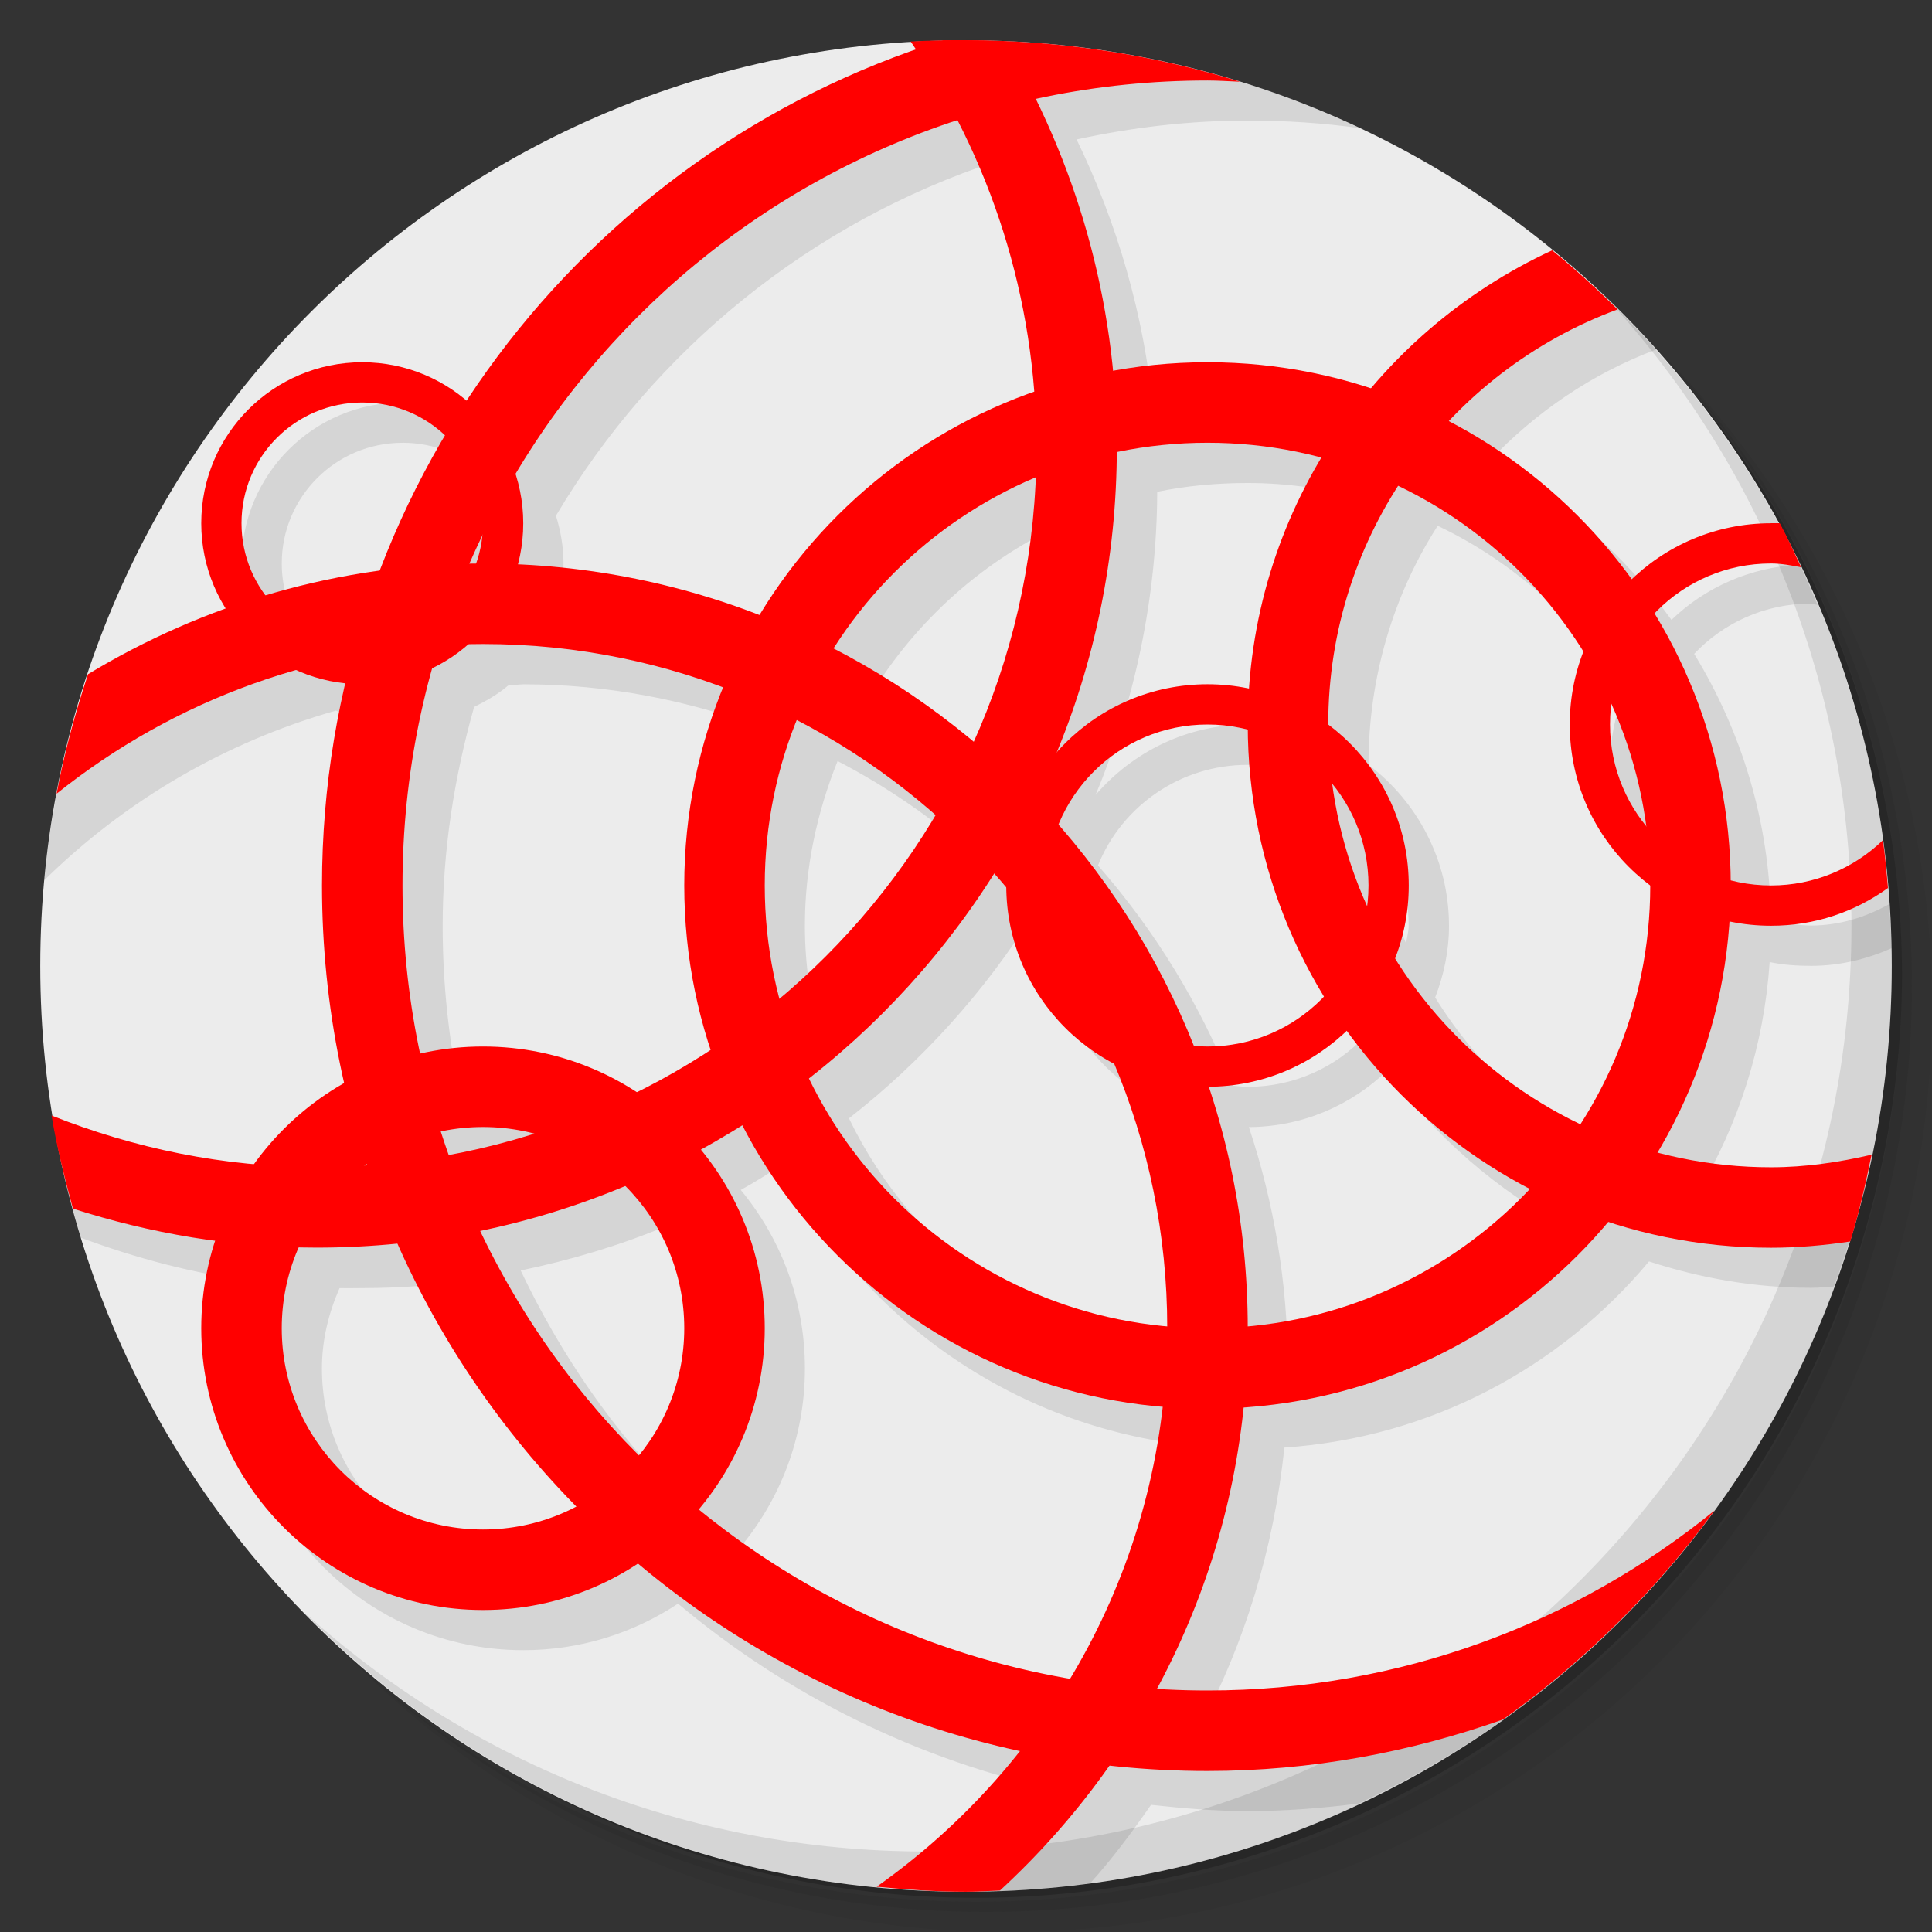 <?xml version="1.0" encoding="UTF-8" standalone="no"?>
<svg
   xmlns:dc="http://purl.org/dc/elements/1.1/"
   xmlns:cc="http://creativecommons.org/ns#"
   xmlns:rdf="http://www.w3.org/1999/02/22-rdf-syntax-ns#"
   xmlns:svg="http://www.w3.org/2000/svg"
   xmlns="http://www.w3.org/2000/svg"
   xmlns:sodipodi="http://sodipodi.sourceforge.net/DTD/sodipodi-0.dtd"
   xmlns:inkscape="http://www.inkscape.org/namespaces/inkscape"
   viewBox="0 0 48 48"
   id="svg2"
   version="1.1"
   inkscape:version="0.91 r13725"
   sodipodi:docname="jbds.svg">
  <rect x="0" y="0" width="48" height="48" fill="#333333" stroke="none"/>
  <sodipodi:namedview
     pagecolor="#ffffff"
     bordercolor="#666666"
     borderopacity="1"
     objecttolerance="10"
     gridtolerance="10"
     guidetolerance="10"
     inkscape:pageopacity="0"
     inkscape:pageshadow="2"
     inkscape:window-width="640"
     inkscape:window-height="480"
     id="namedview45"
     showgrid="false"
     inkscape:zoom="4.9166667"
     inkscape:cx="24"
     inkscape:cy="24"
     inkscape:current-layer="svg2" />
  <defs
     id="defs4">
    <linearGradient
       id="linearGradient4186"
       x1="1"
       x2="47"
       gradientUnits="userSpaceOnUse"
       gradientTransform="matrix(0,-1,1,0,0,48)">
      <stop
         style="stop-color:#b7261a;stop-opacity:1"
         id="stop7" />
      <stop
         offset="1"
         style="stop-color:#c8291c;stop-opacity:1"
         id="stop9" />
    </linearGradient>
  </defs>
  <g
     id="g11">
    <path
       d="m 36.31 5 c 5.859 4.062 9.688 10.831 9.688 18.5 c 0 12.426 -10.07 22.5 -22.5 22.5 c -7.669 0 -14.438 -3.828 -18.5 -9.688 c 1.037 1.822 2.306 3.499 3.781 4.969 c 4.085 3.712 9.514 5.969 15.469 5.969 c 12.703 0 23 -10.298 23 -23 c 0 -5.954 -2.256 -11.384 -5.969 -15.469 c -1.469 -1.475 -3.147 -2.744 -4.969 -3.781 z m 4.969 3.781 c 3.854 4.113 6.219 9.637 6.219 15.719 c 0 12.703 -10.297 23 -23 23 c -6.081 0 -11.606 -2.364 -15.719 -6.219 c 4.16 4.144 9.883 6.719 16.219 6.719 c 12.703 0 23 -10.298 23 -23 c 0 -6.335 -2.575 -12.06 -6.719 -16.219 z"
       style="opacity:0.05"
       id="path13" />
    <path
       d="m 41.28 8.781 c 3.712 4.085 5.969 9.514 5.969 15.469 c 0 12.703 -10.297 23 -23 23 c -5.954 0 -11.384 -2.256 -15.469 -5.969 c 4.113 3.854 9.637 6.219 15.719 6.219 c 12.703 0 23 -10.298 23 -23 c 0 -6.081 -2.364 -11.606 -6.219 -15.719 z"
       style="opacity:0.1"
       id="path15" />
    <path
       d="m 31.25 2.375 c 8.615 3.154 14.75 11.417 14.75 21.13 c 0 12.426 -10.07 22.5 -22.5 22.5 c -9.708 0 -17.971 -6.135 -21.12 -14.75 a 23 23 0 0 0 44.875 -7 a 23 23 0 0 0 -16 -21.875 z"
       style="opacity:0.2"
       id="path17" />
  </g>
  <path
     d="M 1,24 C 1,11.297 11.297,1 24,1 36.703,1 47,11.297 47,24 47,36.703 36.703,47 24,47 11.297,47 1,36.703 1,24 z"
     style="fill:#ececec;fill-opacity:1"
     id="path19" />
  <path
     d="m 24 1 c -0.387 0 -0.774 0.012 -1.156 0.031 c 0.316 0.398 0.625 0.795 0.906 1.219 c -4.606 1.609 -8.524 4.678 -11.156 8.688 c -0.697 -0.589 -1.61 -0.938 -2.594 -0.938 c -2.209 0 -4 1.791 -4 4 c 0 0.779 0.24 1.51 0.625 2.125 c -1.825 0.651 -3.51 1.58 -5.03 2.719 c -0.227 0.989 -0.405 1.999 -0.5 3.03 c 1.994 -1.964 4.478 -3.431 7.25 -4.219 c 0.383 0.173 0.814 0.237 1.25 0.281 c -0.383 1.626 -0.594 3.32 -0.594 5.063 c 0 1.687 0.203 3.328 0.563 4.906 c -0.882 0.498 -1.659 1.183 -2.25 2 c -2.095 -0.183 -4.078 -0.721 -5.906 -1.563 c 0.156 0.814 0.355 1.625 0.594 2.406 c 1.383 0.515 2.836 0.902 4.344 1.094 c -0.218 0.677 -0.344 1.406 -0.344 2.156 c 0 3.866 3.134 7 7 7 c 1.424 0 2.738 -0.426 3.844 -1.156 c 2.691 2.263 5.939 3.889 9.5 4.656 c -0.718 0.911 -1.521 1.752 -2.406 2.5 c 0.021 0 0.042 0 0.063 0 c 1.04 0 2.059 -0.054 3.063 -0.188 c 0.558 -0.613 1.056 -1.286 1.531 -1.969 c 0.791 0.086 1.592 0.156 2.406 0.156 c 0.934 0 1.847 -0.074 2.75 -0.188 c 2.01 -0.941 3.861 -2.141 5.5 -3.594 c -2.517 1.148 -5.302 1.781 -8.25 1.781 c -0.41 0 -0.815 -0.007 -1.219 -0.031 c 1.135 -2.12 1.867 -4.495 2.125 -7 c 3.641 -0.249 6.858 -1.99 9.06 -4.625 c 1.268 0.413 2.625 0.656 4.03 0.656 c 0.188 0 0.376 -0.022 0.563 -0.031 c 0.249 -0.674 0.47 -1.361 0.656 -2.063 c -0.401 0.044 -0.806 0.094 -1.219 0.094 c -0.971 0 -1.915 -0.139 -2.813 -0.375 c 1.01 -1.698 1.639 -3.636 1.781 -5.719 c 0.335 0.071 0.676 0.094 1.031 0.094 c 0.716 0 1.384 -0.167 2 -0.438 c -0.007 -0.367 -0.039 -0.731 -0.063 -1.094 c -0.575 0.32 -1.232 0.531 -1.938 0.531 c -0.346 0 -0.68 -0.074 -1 -0.156 c -0.028 -2.417 -0.73 -4.666 -1.906 -6.594 c 0.729 -0.772 1.761 -1.25 2.906 -1.25 c 0.054 0 0.103 0.029 0.156 0.031 c -0.141 -0.331 -0.282 -0.677 -0.438 -1 c -1.237 0.069 -2.351 0.567 -3.188 1.375 c -1.182 -1.639 -2.728 -2.996 -4.531 -3.938 c 1.147 -1.217 2.561 -2.185 4.156 -2.781 c -0.476 -0.533 -0.977 -1.045 -1.5 -1.531 c -1.8 0.807 -3.373 2 -4.625 3.5 c -1.268 -0.413 -2.625 -0.656 -4.03 -0.656 c -0.799 0 -1.584 0.081 -2.344 0.219 c -0.229 -2.402 -0.9 -4.675 -1.906 -6.75 c 1.371 -0.297 2.79 -0.469 4.25 -0.469 c 0.947 0 1.87 0.06 2.781 0.188 c -1.941 -0.914 -4.03 -1.597 -6.219 -1.938 c -0.624 0.096 -1.239 0.226 -1.844 0.375 c -0.124 -0.199 -0.244 -0.399 -0.375 -0.594 c -0.444 -0.026 -0.893 -0.031 -1.344 -0.031 z m 0.781 3 c 1.047 2.048 1.721 4.339 1.906 6.75 c -2.873 1.01 -5.264 2.994 -6.813 5.563 c -1.882 -0.731 -3.914 -1.188 -6.03 -1.281 c 0.088 -0.329 0.156 -0.675 0.156 -1.031 c 0 -0.413 -0.071 -0.813 -0.188 -1.188 c 2.45 -4.122 6.333 -7.294 10.969 -8.813 z m -14.781 7 c 0.797 0 1.525 0.306 2.063 0.813 c -0.633 1.069 -1.178 2.199 -1.625 3.375 c -0.97 0.131 -1.926 0.322 -2.844 0.594 c -0.37 -0.499 -0.594 -1.112 -0.594 -1.781 c 0 -1.657 1.343 -3 3 -3 z m 21 1 c 0.971 0 1.915 0.139 2.813 0.375 c -1.01 1.698 -1.639 3.636 -1.781 5.719 c -0.335 -0.071 -0.676 -0.094 -1.031 -0.094 c -1.514 0 -2.864 0.687 -3.781 1.75 c 0.963 -2.319 1.519 -4.866 1.531 -7.531 c 0.725 -0.15 1.48 -0.219 2.25 -0.219 z m -4.281 0.875 c -0.097 2.324 -0.63 4.551 -1.531 6.563 c -1.063 -0.89 -2.227 -1.67 -3.469 -2.313 c 1.193 -1.881 2.927 -3.373 5 -4.25 z m 9 0.188 c 1.916 0.911 3.514 2.365 4.625 4.156 c -0.214 0.556 -0.344 1.15 -0.344 1.781 c 0 1.624 0.8 3.055 2 3.969 c 0 0.011 0 0.021 0 0.031 c 0 2.183 -0.622 4.227 -1.719 5.938 c -1.916 -0.911 -3.514 -2.365 -4.625 -4.156 c 0.214 -0.556 0.344 -1.15 0.344 -1.781 c 0 -1.631 -0.792 -3.087 -2 -4 c 0 -2.183 0.622 -4.227 1.719 -5.938 z m -22.75 1.344 c -0.029 0.206 -0.088 0.403 -0.156 0.594 c -0.053 0 -0.103 0.03 -0.156 0.031 c 0.093 -0.214 0.212 -0.415 0.313 -0.625 z m 0.031 2.594 c 2.101 0 4.111 0.397 5.969 1.094 c -0.617 1.513 -0.969 3.171 -0.969 4.906 c 0 1.416 0.238 2.786 0.656 4.063 c -0.592 0.388 -1.206 0.746 -1.844 1.063 c -1.098 -0.716 -2.404 -1.125 -3.813 -1.125 c -0.538 0 -1.059 0.073 -1.563 0.188 c -0.288 -1.351 -0.438 -2.751 -0.438 -4.188 c 0 -1.891 0.291 -3.704 0.781 -5.438 c 0.3 -0.15 0.592 -0.314 0.844 -0.531 c 0.125 -0.003 0.249 -0.031 0.375 -0.031 z m 28.06 1.563 c 0.405 0.919 0.672 1.908 0.813 2.938 c -0.545 -0.684 -0.875 -1.558 -0.875 -2.5 c 0 -0.149 0.047 -0.293 0.063 -0.438 z m -20.25 0.344 c 1.235 0.641 2.372 1.432 3.406 2.344 c -1.027 1.725 -2.317 3.245 -3.844 4.531 c -0.232 -0.889 -0.375 -1.82 -0.375 -2.781 c 0 -1.449 0.304 -2.827 0.813 -4.094 z m 10.188 0.094 c 0.346 0 0.68 0.074 1 0.156 c 0.028 2.417 0.73 4.666 1.906 6.594 c -0.729 0.772 -1.761 1.25 -2.906 1.25 c -0.127 0 -0.251 -0.02 -0.375 -0.031 c -0.805 -2.02 -1.935 -3.86 -3.344 -5.469 c 0.592 -1.469 2.038 -2.5 3.719 -2.5 z m 3.125 1.5 c 0.545 0.684 0.875 1.558 0.875 2.5 c 0 0.149 -0.047 0.293 -0.063 0.438 c -0.405 -0.919 -0.672 -1.908 -0.813 -2.938 z m -8.438 2.188 c 0.108 0.121 0.208 0.251 0.313 0.375 c 0.024 1.876 1.109 3.477 2.656 4.313 c 0.853 2.02 1.335 4.238 1.344 6.563 c -3.931 -0.355 -7.265 -2.761 -8.906 -6.156 c 1.818 -1.42 3.362 -3.134 4.594 -5.094 z m 8.781 3.906 c 1.182 1.639 2.728 2.996 4.531 3.938 c -1.791 1.902 -4.246 3.158 -7 3.406 c -0.007 -2.073 -0.348 -4.071 -0.969 -5.938 c 1.337 -0.008 2.545 -0.544 3.438 -1.406 z m -15.03 2.344 c 1.997 3.876 5.877 6.612 10.438 7 c -0.279 2.468 -1.093 4.749 -2.313 6.781 c -3.455 -0.6 -6.615 -2.089 -9.219 -4.219 c 1.032 -1.219 1.656 -2.777 1.656 -4.5 c 0 -1.691 -0.595 -3.227 -1.594 -4.438 c 0.35 -0.192 0.694 -0.413 1.031 -0.625 z m -6.438 0.063 c 0.425 0 0.825 0.057 1.219 0.156 c -0.671 0.21 -1.36 0.401 -2.063 0.531 c -0.07 -0.196 -0.124 -0.395 -0.188 -0.594 c 0.335 -0.071 0.676 -0.094 1.031 -0.094 z m 3.531 1.469 c 0.905 0.905 1.469 2.151 1.469 3.531 c 0 1.208 -0.443 2.292 -1.156 3.156 c -1.608 -1.608 -2.919 -3.516 -3.906 -5.594 c 1.237 -0.258 2.453 -0.618 3.594 -1.094 z m -5.656 1.438 c 1.076 2.425 2.574 4.631 4.406 6.5 c -0.69 0.36 -1.449 0.594 -2.281 0.594 c -2.761 0 -5 -2.239 -5 -5 c 0 -0.716 0.167 -1.384 0.438 -2 c 0.145 0.003 0.292 0 0.438 0 c 0.675 0 1.342 -0.028 2 -0.094 z"
     style="fill:#000;opacity:0.1;fill-opacity:1;stroke:none;fill-rule:nonzero"
     id="path21" />
  <g
     id="g23">
    <path
       d="m 40.03 7.531 c 3.712 4.084 5.969 9.514 5.969 15.469 0 12.703 -10.297 23 -23 23 c -5.954 0 -11.384 -2.256 -15.469 -5.969 4.178 4.291 10.01 6.969 16.469 6.969 c 12.703 0 23 -10.298 23 -23 0 -6.462 -2.677 -12.291 -6.969 -16.469 z"
       style="opacity:0.1"
       id="path25" />
  </g>
  <path
     d="m 12 26 c -3.866 0 -7 3.134 -7 7 0 3.866 3.134 7 7 7 3.866 0 7 -3.134 7 -7 0 -3.866 -3.134 -7 -7 -7 z m 0 2 c 2.761 0 5 2.239 5 5 0 2.761 -2.239 5 -5 5 -2.761 0 -5 -2.239 -5 -5 0 -2.761 2.239 -5 5 -5 z"
     style="fill:#ff0000;fill-opacity:1;stroke:none;fill-rule:nonzero"
     id="path27" />
  <path
     d="m 12 14 c -3.595 0 -6.946 1.016 -9.813 2.75 c -0.319 0.961 -0.59 1.956 -0.781 2.969 c 2.907 -2.323 6.583 -3.719 10.594 -3.719 c 9.389 0 17 7.611 17 17 c 0 5.74 -2.862 10.797 -7.219 13.875 c 0.733 0.07 1.467 0.125 2.219 0.125 c 0.282 0 0.564 -0.021 0.844 -0.031 c 3.776 -3.473 6.156 -8.434 6.156 -13.969 c 0 -10.493 -8.507 -19 -19 -19 z"
     style="fill:#ff0000;fill-opacity:1;stroke:none;fill-rule:nonzero"
     id="path29" />
  <path
     d="m 24 1 c -0.461 0 -0.921 0.005 -1.375 0.031 c 1.966 2.871 3.125 6.351 3.125 10.09 c 0 9.874 -8 17.875 -17.875 17.875 c -2.33 0 -4.553 -0.471 -6.594 -1.281 c 0.128 0.785 0.326 1.557 0.531 2.313 c 1.914 0.613 3.945 0.969 6.06 0.969 c 10.979 0 19.875 -8.896 19.875 -19.875 c 0 -3.689 -1.031 -7.133 -2.781 -10.09 c -0.321 -0.013 -0.645 -0.031 -0.969 -0.031 z"
     style="fill:#ff0000;fill-opacity:1;stroke:none;fill-rule:nonzero"
     id="path31" />
  <path
     d="m 9 9 c -2.209 0 -4 1.791 -4 4 0 2.209 1.791 4 4 4 2.209 0 4 -1.791 4 -4 0 -2.209 -1.791 -4 -4 -4 z m 0 1 c 1.657 0 3 1.343 3 3 0 1.657 -1.343 3 -3 3 -1.657 0 -3 -1.343 -3 -3 0 -1.657 1.343 -3 3 -3 z"
     style="fill:#ff0000;fill-opacity:1;stroke:none;fill-rule:nonzero"
     id="path33" />
  <path
     d="m 23.438 1 c -8.941 2.794 -15.438 11.138 -15.438 21 c 0 12.15 9.85 22 22 22 c 2.578 0 5.04 -0.466 7.344 -1.281 c 2.01 -1.438 3.792 -3.189 5.25 -5.188 c -3.439 2.794 -7.817 4.469 -12.594 4.469 c -11.05 0 -20 -8.954 -20 -20 c 0 -11.05 8.954 -20 20 -20 c 0.272 0 0.543 0.02 0.813 0.031 c -2.152 -0.666 -4.441 -1.031 -6.813 -1.031 c -0.177 0 -0.355 -0.004 -0.531 0 c -0.009 0.003 -0.022 -0.003 -0.031 0 z"
     style="fill:#ff0000;fill-opacity:1;stroke:none;fill-rule:nonzero"
     id="path35" />
  <path
     d="m 30 9 c -7.18 0 -13 5.82 -13 13 0 7.18 5.82 13 13 13 7.18 0 13 -5.82 13 -13 c 0 -7.18 -5.82 -13 -13 -13 z m 0 2 c 6.075 0 11 4.925 11 11 0 6.075 -4.925 11 -11 11 -6.075 0 -11 -4.925 -11 -11 0 -6.075 4.925 -11 11 -11 z"
     style="fill:#ff0000;fill-opacity:1;stroke:none;fill-rule:nonzero"
     id="path37" />
  <path
     d="m 30 17 c -2.761 0 -5 2.239 -5 5 0 2.761 2.239 5 5 5 2.761 0 5 -2.239 5 -5 0 -2.761 -2.239 -5 -5 -5 z m 0 1 c 2.209 0 4 1.791 4 4 0 2.209 -1.791 4 -4 4 -2.209 0 -4 -1.791 -4 -4 0 -2.209 1.791 -4 4 -4 z"
     style="fill:#ff0000;fill-opacity:1;stroke:none;fill-rule:nonzero"
     id="path39" />
  <path
     d="m 38.563 6.219 c -4.457 2.061 -7.563 6.548 -7.563 11.781 c 0 7.18 5.82 13 13 13 c 0.668 0 1.328 -0.059 1.969 -0.156 c 0.217 -0.699 0.38 -1.43 0.531 -2.156 c -0.805 0.187 -1.638 0.313 -2.5 0.313 c -6.075 0 -11 -4.925 -11 -11 c 0 -4.736 2.99 -8.763 7.188 -10.313 c -0.517 -0.513 -1.061 -1.01 -1.625 -1.469 z"
     style="fill:#ff0000;fill-opacity:1;stroke:none;fill-rule:nonzero"
     id="path41" />
  <path
     d="m 44 13 c -2.761 0 -5 2.239 -5 5 c 0 2.761 2.239 5 5 5 c 1.091 0 2.084 -0.345 2.906 -0.938 c -0.033 -0.399 -0.071 -0.794 -0.125 -1.188 c -0.72 0.695 -1.702 1.125 -2.781 1.125 c -2.209 0 -4 -1.791 -4 -4 c 0 -2.209 1.791 -4 4 -4 c 0.255 0 0.508 0.048 0.75 0.094 c -0.174 -0.365 -0.339 -0.74 -0.531 -1.094 c -0.074 -0.003 -0.144 0 -0.219 0 z"
     style="fill:#ff0000;fill-opacity:1;stroke:none;fill-rule:nonzero"
     id="path43" />
</svg>
